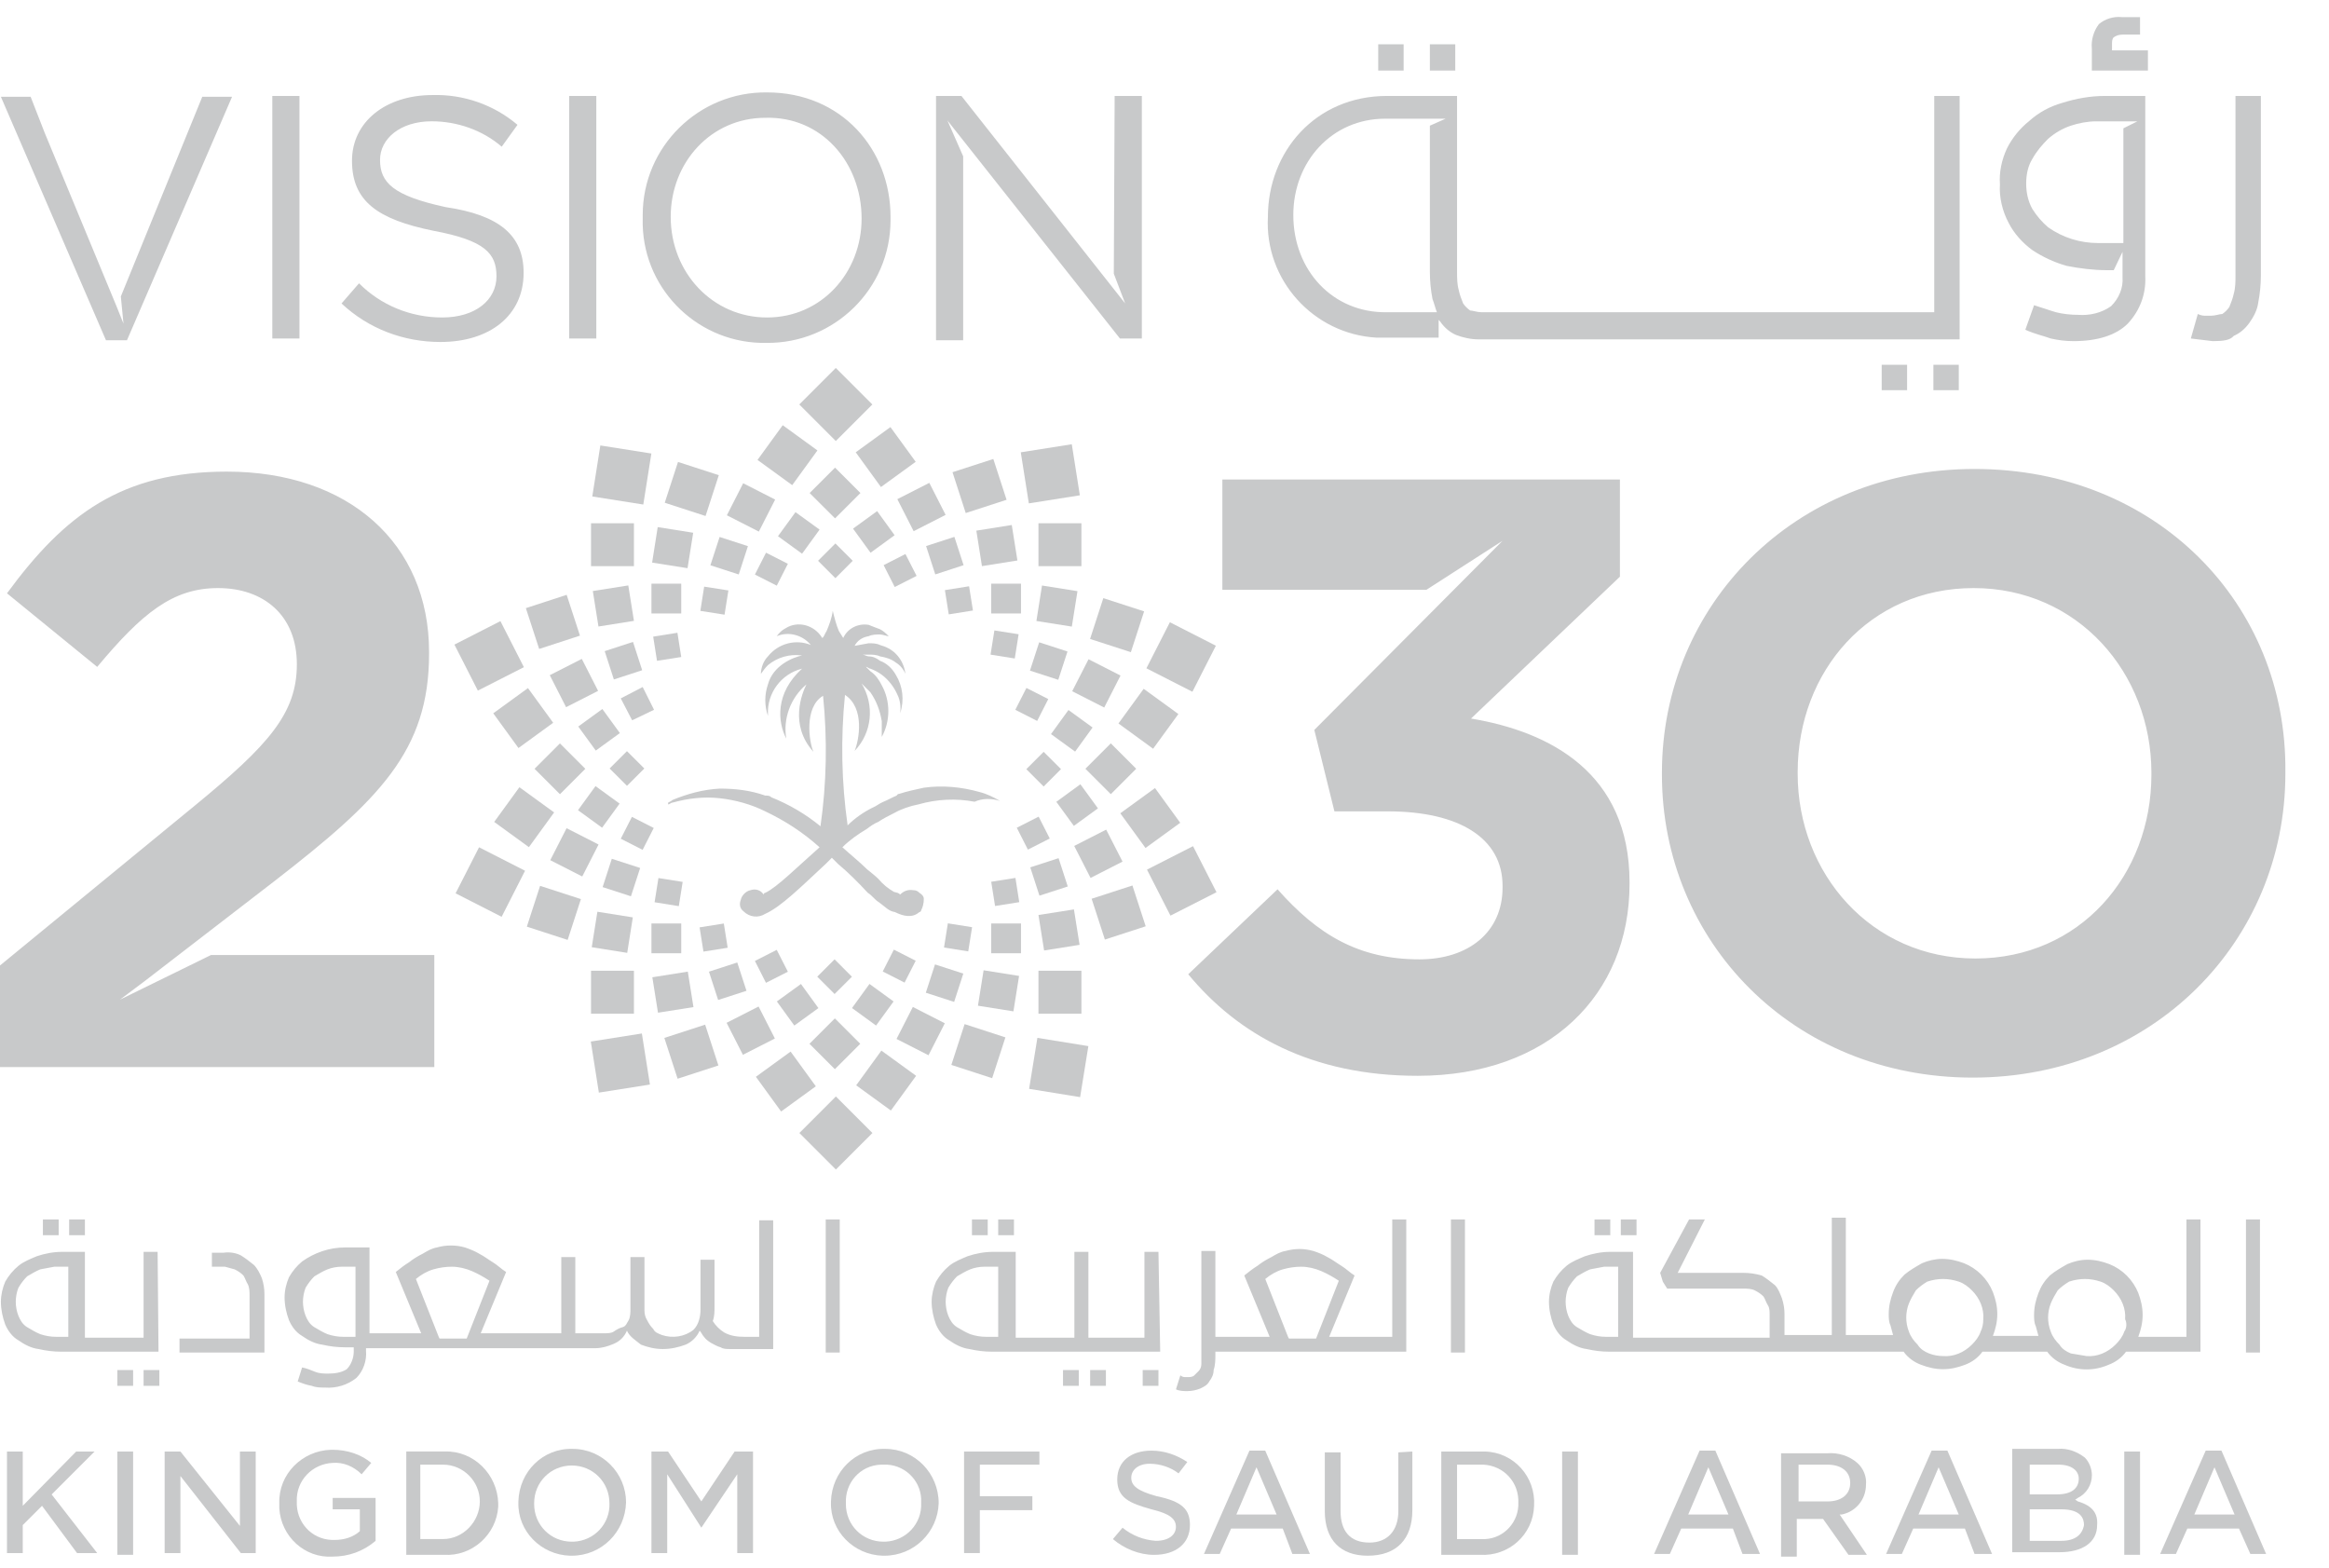 <svg width="52" height="35" viewBox="0 0 52 35" fill="none" xmlns="http://www.w3.org/2000/svg">
<path d="M6.686 7.557H6.08V2.142H6.686V7.557ZM11.691 6.091C11.691 7.049 10.929 7.635 9.834 7.635C9.013 7.635 8.231 7.342 7.625 6.775L8.016 6.325C8.504 6.814 9.169 7.088 9.873 7.088C10.616 7.088 11.085 6.697 11.085 6.169C11.085 5.661 10.831 5.367 9.677 5.152C8.426 4.898 7.859 4.488 7.859 3.588C7.859 2.728 8.602 2.122 9.658 2.122C10.342 2.102 11.026 2.337 11.554 2.787L11.202 3.275C10.772 2.904 10.205 2.708 9.638 2.708C8.934 2.708 8.485 3.1 8.485 3.569C8.485 4.077 8.778 4.37 9.951 4.624C11.144 4.8 11.691 5.25 11.691 6.091ZM17.126 2.063C15.601 2.044 14.35 3.275 14.35 4.8V4.879C14.311 6.384 15.503 7.616 16.989 7.655H17.107C18.631 7.674 19.883 6.443 19.883 4.918V4.84C19.883 3.334 18.788 2.063 17.126 2.063ZM19.237 4.879C19.237 6.091 18.338 7.088 17.126 7.088C15.914 7.088 14.975 6.091 14.975 4.84C14.975 3.627 15.875 2.63 17.087 2.63C18.338 2.591 19.237 3.627 19.237 4.879ZM12.708 2.142H13.314V7.557H12.708V2.142ZM2.366 7.596L0.02 2.161H0.684L0.997 2.963L2.6 6.834L2.757 7.225L2.698 6.619L4.516 2.161H5.181L2.835 7.596H2.366ZM24.887 2.142H25.494V7.557H25.005L21.153 2.689L21.505 3.49V7.596H20.899V2.142H21.466L25.122 6.775L24.868 6.11L24.887 2.142Z" fill="#C8C9CA"/>
<path d="M42.013 8.144H42.58V8.711H42.013V8.144ZM43.167 8.144H43.734V8.711H43.167V8.144ZM31.339 1.575H30.772V0.988H31.339V1.575ZM45.376 5.583C45.611 5.739 45.865 5.856 46.139 5.935C46.432 5.993 46.745 6.032 47.038 6.032H47.194L47.39 5.622V6.189C47.409 6.423 47.312 6.658 47.136 6.834C46.92 6.99 46.647 7.049 46.393 7.029C46.236 7.029 46.06 7.01 45.904 6.971C45.767 6.932 45.611 6.873 45.415 6.814L45.22 7.362C45.435 7.459 45.63 7.499 45.787 7.557C45.962 7.596 46.119 7.616 46.295 7.616C46.842 7.616 47.253 7.479 47.507 7.225C47.781 6.932 47.917 6.56 47.898 6.169V2.142H46.999C46.666 2.142 46.353 2.2 46.041 2.298C45.767 2.376 45.513 2.513 45.298 2.709C45.102 2.865 44.926 3.08 44.809 3.315C44.692 3.569 44.633 3.843 44.653 4.116C44.633 4.41 44.711 4.722 44.848 4.977C44.965 5.211 45.161 5.426 45.376 5.583ZM45.376 3.549C45.474 3.373 45.591 3.237 45.728 3.1C45.884 2.963 46.06 2.865 46.236 2.806C46.412 2.748 46.608 2.709 46.803 2.709H47.722L47.409 2.865V5.426H46.842C46.451 5.426 46.06 5.309 45.728 5.074C45.591 4.957 45.474 4.82 45.376 4.664C45.278 4.488 45.239 4.292 45.239 4.097C45.239 3.901 45.278 3.706 45.376 3.549ZM32.492 1.575H31.925V0.988H32.492V1.575ZM49.403 7.616C49.247 7.596 49.071 7.577 48.915 7.557L49.071 7.01C49.11 7.029 49.169 7.049 49.227 7.049H49.364C49.462 7.049 49.56 7.01 49.618 7.01C49.677 6.971 49.736 6.912 49.775 6.853C49.814 6.756 49.853 6.658 49.873 6.56C49.912 6.423 49.912 6.286 49.912 6.15V2.142H50.479V6.15C50.479 6.345 50.459 6.56 50.42 6.756C50.401 6.912 50.322 7.068 50.224 7.205C50.127 7.342 50.009 7.44 49.873 7.499C49.794 7.596 49.638 7.616 49.403 7.616ZM47.957 1.575H46.705V1.086C46.686 0.891 46.745 0.695 46.862 0.539C46.999 0.421 47.194 0.363 47.37 0.382H47.781V0.773H47.39C47.312 0.773 47.253 0.793 47.194 0.832C47.155 0.871 47.155 0.93 47.155 0.988V1.125H47.957V1.575ZM30.928 7.538H32.121V7.127C32.121 7.166 32.16 7.166 32.16 7.186C32.258 7.323 32.375 7.42 32.512 7.479C32.668 7.538 32.844 7.577 33.02 7.577H43.753V2.142H43.186V6.971H33.079C32.981 6.971 32.883 6.932 32.825 6.932C32.766 6.892 32.708 6.834 32.668 6.775C32.629 6.677 32.59 6.58 32.571 6.482C32.532 6.345 32.532 6.208 32.532 6.071V2.142H30.968C29.364 2.142 28.309 3.393 28.309 4.84C28.23 6.247 29.325 7.459 30.733 7.538C30.792 7.538 30.87 7.538 30.928 7.538ZM28.876 4.801C28.876 3.608 29.736 2.65 30.928 2.65H32.277L31.925 2.806V6.071C31.925 6.267 31.945 6.482 31.984 6.677C32.023 6.775 32.043 6.873 32.082 6.971H30.968C29.755 6.99 28.876 6.032 28.876 4.801Z" fill="#C8C9CA"/>
<path d="M2.17 34.673H1.72L0.938 33.618L0.508 34.048V34.673H0.156V32.406H0.508V33.618L1.701 32.406H2.111L1.153 33.364L2.17 34.673Z" fill="#C8C9CA"/>
<path d="M2.972 32.406H2.62V34.712H2.972V32.406Z" fill="#C8C9CA"/>
<path d="M5.709 32.406V34.673H5.377L4.028 32.953V34.673H3.676V32.406H4.028L5.357 34.067V32.406H5.709Z" fill="#C8C9CA"/>
<path d="M8.386 33.442V34.4C8.113 34.634 7.78 34.752 7.428 34.752C6.803 34.791 6.275 34.302 6.236 33.676V33.559C6.216 32.914 6.744 32.386 7.389 32.367H7.428C7.741 32.367 8.054 32.464 8.289 32.66L8.074 32.914C7.898 32.738 7.663 32.64 7.428 32.66C6.979 32.679 6.607 33.051 6.627 33.52C6.607 33.97 6.94 34.361 7.409 34.38H7.468C7.683 34.38 7.878 34.322 8.034 34.185V33.696H7.428V33.442H8.386Z" fill="#C8C9CA"/>
<path d="M9.892 32.405H9.071V34.712H9.912C10.537 34.752 11.085 34.263 11.124 33.637V33.559C11.104 32.914 10.577 32.386 9.931 32.405C9.918 32.405 9.905 32.405 9.892 32.405ZM9.892 34.36H9.384V32.699H9.892C10.342 32.699 10.713 33.07 10.713 33.52C10.713 33.969 10.342 34.36 9.892 34.36Z" fill="#C8C9CA"/>
<path d="M12.786 32.347C12.121 32.328 11.593 32.855 11.574 33.52V33.54C11.554 34.185 12.082 34.713 12.727 34.732H12.766C13.431 34.732 13.959 34.204 13.978 33.54C13.978 32.894 13.451 32.347 12.786 32.347ZM13.607 33.559C13.627 34.009 13.275 34.4 12.805 34.419H12.766C12.297 34.419 11.926 34.048 11.926 33.579V33.559C11.926 33.09 12.297 32.718 12.766 32.718C13.236 32.718 13.607 33.09 13.607 33.559Z" fill="#C8C9CA"/>
<path d="M16.813 32.406V34.673H16.461V32.914L15.659 34.106L14.897 32.914V34.673H14.545V32.406H14.916L15.659 33.52L16.402 32.406H16.813Z" fill="#C8C9CA"/>
<path d="M19.765 32.347C19.101 32.328 18.573 32.855 18.553 33.52V33.54C18.534 34.185 19.062 34.713 19.707 34.732H19.746C20.411 34.732 20.938 34.204 20.958 33.559C20.958 32.894 20.43 32.347 19.765 32.347ZM20.567 33.559C20.587 34.009 20.235 34.4 19.765 34.419H19.726C19.257 34.419 18.886 34.048 18.886 33.579V33.559C18.866 33.109 19.198 32.718 19.668 32.699H19.726C20.176 32.679 20.547 33.031 20.567 33.461V33.559Z" fill="#C8C9CA"/>
<path d="M21.877 32.699V33.403H23.05V33.715H21.877V34.673H21.525V32.406H23.207V32.699H21.877Z" fill="#C8C9CA"/>
<path d="M26.568 34.048C26.568 34.458 26.255 34.713 25.767 34.713C25.434 34.713 25.102 34.576 24.848 34.361L25.063 34.107C25.278 34.282 25.532 34.38 25.806 34.4C26.099 34.4 26.255 34.263 26.255 34.087C26.255 33.911 26.119 33.794 25.708 33.696C25.219 33.559 24.945 33.442 24.945 33.031C24.945 32.621 25.258 32.386 25.708 32.386C26.001 32.386 26.275 32.484 26.509 32.64L26.314 32.894C26.138 32.758 25.903 32.679 25.669 32.679C25.415 32.679 25.258 32.816 25.258 32.992C25.258 33.168 25.395 33.285 25.825 33.403C26.392 33.52 26.568 33.696 26.568 34.048Z" fill="#C8C9CA"/>
<path d="M28.249 32.386H27.897L26.881 34.693H27.233L27.487 34.126H28.64L28.855 34.693H29.247L28.249 32.386ZM27.604 33.813L28.054 32.758L28.503 33.813H27.604Z" fill="#C8C9CA"/>
<path d="M31.534 32.406V33.715C31.534 34.361 31.182 34.732 30.537 34.732C29.931 34.732 29.579 34.38 29.579 33.735V32.425H29.931V33.735C29.931 34.185 30.146 34.439 30.576 34.439C30.967 34.439 31.221 34.185 31.221 33.735V32.425L31.534 32.406Z" fill="#C8C9CA"/>
<path d="M33.04 32.406H32.18V34.712H33.04C33.685 34.752 34.232 34.263 34.252 33.618C34.291 32.973 33.802 32.425 33.157 32.406H33.04ZM33.04 34.361H32.532V32.699H33.04C33.49 32.679 33.88 33.012 33.9 33.481V33.54C33.92 33.97 33.587 34.341 33.157 34.361H33.04Z" fill="#C8C9CA"/>
<path d="M35.23 32.406H34.878V34.712H35.23V32.406Z" fill="#C8C9CA"/>
<path d="M38.299 32.386H37.947L36.931 34.693H37.283L37.537 34.126H38.69L38.905 34.693H39.296L38.299 32.386ZM37.693 33.813L38.143 32.758L38.592 33.813H37.693Z" fill="#C8C9CA"/>
<path d="M41.075 33.813H41.115C41.427 33.755 41.662 33.481 41.662 33.148C41.682 32.972 41.603 32.777 41.467 32.66C41.291 32.503 41.036 32.425 40.802 32.445H39.766V34.752H40.117V33.911H40.704L41.271 34.712H41.682L41.075 33.813ZM40.157 33.559V32.699H40.802C41.115 32.699 41.31 32.855 41.31 33.109C41.31 33.364 41.115 33.52 40.802 33.52H40.157V33.559Z" fill="#C8C9CA"/>
<path d="M43.48 32.386H43.128L42.111 34.693H42.463L42.717 34.126H43.871L44.086 34.693H44.477L43.48 32.386ZM42.835 33.813L43.284 32.758L43.734 33.813H42.835Z" fill="#C8C9CA"/>
<path d="M46.393 33.52L46.334 33.481L46.393 33.441C46.589 33.344 46.706 33.148 46.706 32.933C46.706 32.796 46.647 32.64 46.549 32.542C46.373 32.405 46.158 32.327 45.943 32.347H44.927V34.654H45.983C46.491 34.654 46.823 34.438 46.823 34.048C46.843 33.793 46.725 33.617 46.393 33.52ZM45.318 32.699H45.963C46.256 32.699 46.413 32.836 46.413 33.011C46.413 33.226 46.256 33.363 45.924 33.363H45.318V32.699ZM46.022 34.4H45.318V33.696H46.022C46.471 33.696 46.53 33.911 46.53 34.048C46.491 34.263 46.334 34.4 46.022 34.4Z" fill="#C8C9CA"/>
<path d="M47.781 32.406H47.429V34.712H47.781V32.406Z" fill="#C8C9CA"/>
<path d="M49.599 32.386H49.247L48.23 34.693H48.582L48.837 34.126H49.99L50.244 34.693H50.596L49.599 32.386ZM48.993 33.813L49.443 32.758L49.892 33.813H48.993Z" fill="#C8C9CA"/>
<path d="M36.539 27.225H36.188V27.577H36.539V27.225ZM32.395 30.196H32.708V27.225H32.395V30.196ZM3.519 27.948H3.206V29.864H1.896V27.948H1.388C1.193 27.948 0.997 27.987 0.821 28.046C0.684 28.105 0.528 28.163 0.411 28.261C0.293 28.359 0.195 28.476 0.117 28.613C0.059 28.75 0.02 28.906 0.02 29.062C0.02 29.238 0.059 29.414 0.117 29.571C0.176 29.708 0.274 29.845 0.411 29.923C0.547 30.02 0.704 30.099 0.86 30.118C1.036 30.157 1.193 30.177 1.368 30.177H3.539L3.519 27.948ZM1.564 29.845H1.251C1.134 29.845 1.017 29.825 0.899 29.786C0.802 29.747 0.704 29.688 0.606 29.63C0.508 29.571 0.45 29.473 0.411 29.375C0.371 29.278 0.352 29.16 0.352 29.062C0.352 28.965 0.371 28.848 0.411 28.75C0.469 28.652 0.528 28.574 0.606 28.495C0.704 28.437 0.802 28.378 0.899 28.339C0.997 28.32 1.114 28.3 1.212 28.28H1.525V29.884H1.564V29.845ZM2.62 30.939H2.972V30.587H2.62V30.939ZM1.896 27.225H1.544V27.577H1.896V27.225ZM22.053 27.225H21.701V27.577H22.053V27.225ZM3.206 30.939H3.558V30.587H3.206V30.939ZM22.639 27.225H22.287V27.577H22.639V27.225ZM35.953 27.225H35.601V27.577H35.953V27.225ZM1.31 27.225H0.958V27.577H1.31V27.225ZM23.734 30.939H24.086V30.587H23.734V30.939ZM25.865 27.948H25.552V29.864H24.301V27.948H23.988V29.864H22.678V27.948H22.17C21.974 27.948 21.779 27.987 21.603 28.046C21.466 28.105 21.31 28.163 21.192 28.261C21.075 28.359 20.977 28.476 20.899 28.613C20.841 28.75 20.801 28.906 20.801 29.062C20.801 29.238 20.841 29.414 20.899 29.571C20.958 29.708 21.056 29.845 21.192 29.923C21.329 30.02 21.486 30.099 21.642 30.118C21.818 30.157 21.974 30.177 22.15 30.177H25.904L25.865 27.948ZM22.326 29.845H22.014C21.896 29.845 21.779 29.825 21.662 29.786C21.564 29.747 21.466 29.688 21.368 29.63C21.271 29.571 21.212 29.473 21.173 29.375C21.134 29.278 21.114 29.16 21.114 29.062C21.114 28.965 21.134 28.848 21.173 28.75C21.232 28.652 21.29 28.574 21.368 28.495C21.466 28.437 21.564 28.378 21.662 28.339C21.759 28.3 21.877 28.28 21.974 28.28H22.287V29.884H22.326V29.845ZM24.34 30.939H24.692V30.587H24.34V30.939ZM5.67 28.241C5.572 28.163 5.474 28.085 5.376 28.026C5.259 27.968 5.122 27.948 4.985 27.968H4.731V28.28H5.024C5.103 28.3 5.161 28.32 5.239 28.339C5.318 28.378 5.376 28.417 5.435 28.476C5.474 28.535 5.494 28.613 5.533 28.672C5.572 28.75 5.572 28.848 5.572 28.926V29.884H4.008V30.196H5.904V28.887C5.904 28.769 5.885 28.652 5.846 28.535C5.806 28.437 5.748 28.32 5.67 28.241ZM31.085 29.845H29.677L30.244 28.476C30.146 28.417 30.049 28.32 29.951 28.261C29.853 28.202 29.755 28.124 29.638 28.065C29.54 28.007 29.443 27.968 29.325 27.929C29.11 27.87 28.915 27.87 28.7 27.929C28.582 27.948 28.485 28.007 28.387 28.065C28.27 28.124 28.172 28.183 28.074 28.261C27.976 28.32 27.879 28.398 27.781 28.476L28.348 29.845H27.136V27.929H26.823V30.451C26.823 30.509 26.803 30.568 26.764 30.607L26.666 30.705C26.627 30.744 26.569 30.744 26.51 30.744H26.451C26.412 30.744 26.373 30.724 26.354 30.705L26.256 31.017C26.334 31.057 26.432 31.057 26.51 31.057C26.608 31.057 26.706 31.037 26.803 30.998C26.882 30.959 26.96 30.92 26.999 30.842C27.058 30.763 27.097 30.685 27.097 30.587C27.136 30.47 27.136 30.353 27.136 30.235V30.177H31.398V27.225H31.085V29.845ZM28.758 29.845L28.25 28.554C28.367 28.456 28.504 28.378 28.641 28.339C28.778 28.3 28.915 28.28 29.052 28.28C29.208 28.28 29.364 28.32 29.501 28.378C29.638 28.437 29.775 28.515 29.892 28.593L29.384 29.884H28.778L28.758 29.845ZM25.513 30.939H25.865V30.587H25.513V30.939ZM50.146 30.196H50.459V27.225H50.146V30.196ZM48.856 29.845H47.742C47.8 29.688 47.839 29.532 47.839 29.356C47.839 29.18 47.8 29.023 47.742 28.867C47.624 28.574 47.39 28.339 47.096 28.222C46.94 28.163 46.784 28.124 46.608 28.124C46.451 28.124 46.295 28.163 46.158 28.222C46.021 28.3 45.884 28.378 45.767 28.476C45.65 28.593 45.572 28.711 45.513 28.867C45.454 29.023 45.415 29.18 45.415 29.356C45.415 29.434 45.415 29.532 45.454 29.61C45.474 29.688 45.493 29.747 45.513 29.825H44.496C44.555 29.669 44.594 29.512 44.594 29.336C44.594 29.16 44.555 29.004 44.496 28.848C44.379 28.554 44.144 28.32 43.851 28.202C43.695 28.144 43.538 28.105 43.362 28.105C43.206 28.105 43.05 28.144 42.913 28.202C42.776 28.28 42.639 28.359 42.522 28.456C42.404 28.574 42.326 28.691 42.267 28.848C42.209 29.004 42.17 29.16 42.17 29.336C42.17 29.414 42.17 29.512 42.209 29.59C42.228 29.669 42.248 29.727 42.267 29.805H41.212V27.186H40.899V29.805H39.843V29.336C39.843 29.219 39.824 29.102 39.785 28.984C39.746 28.887 39.706 28.769 39.628 28.691C39.531 28.613 39.433 28.535 39.335 28.476C39.198 28.437 39.061 28.417 38.925 28.417H37.458L38.064 27.225H37.712L37.067 28.417C37.087 28.476 37.106 28.554 37.126 28.613C37.165 28.672 37.184 28.711 37.224 28.769H38.925C39.003 28.769 39.1 28.769 39.179 28.808C39.257 28.848 39.316 28.887 39.374 28.945C39.413 29.004 39.433 29.082 39.472 29.141C39.511 29.199 39.511 29.278 39.511 29.356V29.864H36.461V27.948H35.953C35.757 27.948 35.562 27.987 35.386 28.046C35.249 28.105 35.093 28.163 34.975 28.261C34.858 28.359 34.76 28.476 34.682 28.613C34.623 28.75 34.584 28.906 34.584 29.062C34.584 29.238 34.623 29.414 34.682 29.571C34.741 29.708 34.839 29.845 34.975 29.923C35.112 30.02 35.269 30.099 35.425 30.118C35.601 30.157 35.757 30.177 35.933 30.177H42.502C42.6 30.314 42.737 30.412 42.893 30.47C43.05 30.529 43.206 30.568 43.382 30.568C43.558 30.568 43.714 30.529 43.871 30.47C44.027 30.412 44.164 30.314 44.262 30.177H45.708C45.806 30.314 45.943 30.412 46.099 30.47C46.412 30.607 46.764 30.607 47.077 30.47C47.233 30.412 47.37 30.314 47.468 30.177H49.13V27.225H48.817V29.845H48.856ZM36.188 29.845H35.855C35.738 29.845 35.62 29.825 35.503 29.786C35.406 29.747 35.308 29.688 35.21 29.63C35.112 29.571 35.054 29.473 35.014 29.375C34.975 29.278 34.956 29.16 34.956 29.062C34.956 28.965 34.975 28.848 35.014 28.75C35.073 28.652 35.132 28.574 35.21 28.495C35.308 28.437 35.406 28.378 35.503 28.339C35.601 28.32 35.718 28.3 35.816 28.28H36.129V29.884H36.188V29.845ZM44.223 29.727C44.184 29.845 44.105 29.942 44.027 30.02C43.851 30.196 43.617 30.294 43.382 30.275C43.284 30.275 43.167 30.255 43.069 30.216C42.971 30.177 42.874 30.118 42.815 30.02C42.737 29.942 42.659 29.845 42.62 29.727C42.58 29.63 42.561 29.512 42.561 29.414C42.561 29.317 42.58 29.199 42.62 29.102C42.659 29.004 42.717 28.906 42.776 28.808C42.854 28.73 42.932 28.672 43.03 28.613C43.147 28.574 43.265 28.554 43.382 28.554C43.499 28.554 43.617 28.574 43.734 28.613C43.851 28.652 43.949 28.73 44.027 28.808C44.203 28.984 44.301 29.219 44.281 29.453C44.281 29.551 44.262 29.649 44.223 29.727ZM47.429 29.727C47.39 29.845 47.312 29.942 47.233 30.02C47.057 30.196 46.823 30.294 46.588 30.275C46.471 30.255 46.353 30.235 46.236 30.216C46.139 30.177 46.041 30.118 45.982 30.02C45.904 29.942 45.826 29.845 45.787 29.727C45.748 29.63 45.728 29.512 45.728 29.414C45.728 29.317 45.748 29.199 45.787 29.102C45.826 29.004 45.884 28.906 45.943 28.808C46.021 28.73 46.099 28.672 46.197 28.613C46.315 28.574 46.432 28.554 46.549 28.554C46.666 28.554 46.784 28.574 46.901 28.613C47.018 28.652 47.116 28.73 47.194 28.808C47.37 28.984 47.468 29.219 47.448 29.453C47.487 29.532 47.487 29.649 47.429 29.727ZM17.165 29.845H16.618C16.461 29.845 16.305 29.825 16.168 29.747C16.07 29.688 15.973 29.59 15.914 29.493C15.953 29.395 15.953 29.278 15.953 29.18V28.124H15.64V29.238C15.64 29.395 15.601 29.571 15.484 29.688C15.288 29.845 15.015 29.884 14.78 29.805C14.682 29.766 14.623 29.747 14.585 29.669C14.526 29.61 14.487 29.551 14.448 29.473C14.409 29.414 14.389 29.336 14.389 29.258V28.065H14.076V29.219C14.076 29.297 14.076 29.395 14.037 29.473C13.998 29.532 13.978 29.61 13.9 29.63C13.822 29.649 13.763 29.688 13.705 29.727C13.646 29.766 13.568 29.766 13.49 29.766H12.845V28.065H12.532V29.766H10.733L11.3 28.398C11.202 28.339 11.104 28.241 11.007 28.183C10.909 28.124 10.811 28.046 10.694 27.987C10.596 27.929 10.498 27.89 10.381 27.85C10.186 27.792 9.951 27.792 9.756 27.85C9.638 27.87 9.54 27.929 9.443 27.987C9.325 28.046 9.228 28.105 9.13 28.183C9.032 28.241 8.934 28.32 8.837 28.398L9.404 29.766H8.25V27.85H7.703C7.351 27.85 7.019 27.968 6.745 28.163C6.628 28.261 6.53 28.378 6.452 28.515C6.393 28.652 6.354 28.808 6.354 28.965C6.354 29.141 6.393 29.317 6.452 29.473C6.51 29.61 6.608 29.747 6.745 29.825C6.882 29.923 7.038 30.001 7.194 30.02C7.37 30.06 7.527 30.079 7.703 30.079H7.898V30.177C7.898 30.314 7.84 30.47 7.742 30.568C7.625 30.646 7.468 30.666 7.331 30.666C7.234 30.666 7.136 30.666 7.038 30.627C6.94 30.587 6.843 30.548 6.745 30.529L6.647 30.842C6.745 30.881 6.843 30.92 6.96 30.939C7.058 30.978 7.155 30.978 7.253 30.978C7.507 30.998 7.761 30.92 7.957 30.763C8.113 30.607 8.192 30.372 8.172 30.157V30.099H13.294C13.431 30.099 13.568 30.06 13.705 30.001C13.841 29.942 13.939 29.845 13.998 29.708C14.057 29.845 14.193 29.923 14.311 30.02C14.467 30.079 14.623 30.118 14.8 30.118C14.975 30.118 15.151 30.079 15.308 30.02C15.445 29.962 15.562 29.845 15.621 29.708C15.66 29.747 15.679 29.805 15.718 29.845C15.757 29.903 15.816 29.942 15.875 29.981C15.953 30.02 16.012 30.06 16.09 30.079C16.148 30.118 16.227 30.118 16.305 30.118H17.263V27.244H16.95V29.864L17.165 29.845ZM7.976 29.845H7.664C7.546 29.845 7.429 29.825 7.312 29.786C7.214 29.747 7.116 29.688 7.019 29.63C6.921 29.571 6.862 29.473 6.823 29.375C6.784 29.278 6.764 29.16 6.764 29.062C6.764 28.965 6.784 28.848 6.823 28.75C6.882 28.652 6.94 28.574 7.019 28.495C7.116 28.437 7.214 28.378 7.312 28.339C7.41 28.3 7.527 28.28 7.625 28.28H7.937V29.884H7.976V29.845ZM9.795 29.845L9.286 28.554C9.404 28.456 9.54 28.378 9.677 28.339C9.814 28.3 9.951 28.28 10.088 28.28C10.244 28.28 10.401 28.32 10.537 28.378C10.674 28.437 10.811 28.515 10.929 28.593L10.42 29.884H9.814L9.795 29.845ZM18.436 30.196H18.749V27.225H18.436V30.196Z" fill="#C8C9CA"/>
<path d="M44.086 10.47C40.058 10.47 37.106 13.52 37.106 17.254V17.293C37.106 21.008 40.019 24.058 44.047 24.058C48.074 24.058 51.026 21.008 51.026 17.274V17.235C51.065 13.481 48.152 10.47 44.086 10.47ZM48.035 17.293C48.035 19.541 46.432 21.399 44.105 21.399C41.779 21.399 40.137 19.502 40.137 17.274V17.235C40.137 14.986 41.74 13.129 44.066 13.129C46.393 13.129 48.035 15.025 48.035 17.254V17.293ZM4.712 21.321H9.697V23.823H0V21.555L4.36 17.977C6.002 16.628 6.628 15.925 6.628 14.83C6.628 13.735 5.885 13.129 4.868 13.129C3.851 13.129 3.167 13.696 2.17 14.889L0.156 13.246C1.447 11.487 2.717 10.529 5.064 10.529C7.781 10.529 9.58 12.132 9.58 14.556V14.595C9.58 16.765 8.465 17.86 6.119 19.678L3.226 21.907L2.678 22.318L4.712 21.321ZM36.383 19.698V19.737C36.383 22.2 34.584 24.018 31.652 24.018C29.286 24.018 27.644 23.1 26.53 21.751L28.524 19.854C29.423 20.871 30.342 21.418 31.691 21.418C32.786 21.418 33.548 20.812 33.548 19.815V19.776C33.548 18.72 32.59 18.114 30.987 18.114H29.794L29.345 16.296L33.548 12.073L31.847 13.168H27.292V10.705H36.168V12.875L32.844 16.042C34.604 16.335 36.383 17.254 36.383 19.698Z" fill="#C8C9CA"/>
<path d="M22.326 17.88C22.19 17.801 22.033 17.723 21.877 17.684C21.466 17.567 21.036 17.528 20.626 17.586C20.45 17.625 20.254 17.665 20.078 17.723C20.052 17.723 20.033 17.736 20.02 17.762C19.922 17.801 19.824 17.86 19.726 17.899C19.629 17.938 19.57 17.997 19.472 18.036C19.277 18.134 19.081 18.27 18.925 18.427C18.788 17.469 18.768 16.491 18.866 15.514C19.316 15.807 19.179 16.53 19.081 16.765C19.472 16.355 19.531 15.748 19.238 15.26L19.433 15.455C19.57 15.651 19.648 15.866 19.687 16.1V16.452C19.883 16.1 19.883 15.651 19.687 15.299C19.629 15.182 19.55 15.064 19.433 14.986L19.335 14.888C19.375 14.888 19.394 14.928 19.433 14.928C19.531 14.966 19.609 15.006 19.687 15.064C19.844 15.182 19.961 15.338 20.039 15.514C20.098 15.631 20.117 15.788 20.098 15.925C20.195 15.631 20.157 15.318 20 15.064C19.922 14.928 19.805 14.81 19.648 14.752C19.57 14.693 19.492 14.654 19.394 14.654C19.355 14.654 19.296 14.615 19.257 14.615H19.394C19.472 14.615 19.57 14.615 19.648 14.654C19.765 14.673 19.902 14.712 20 14.791C20.098 14.849 20.176 14.947 20.215 15.045C20.195 14.869 20.117 14.712 20 14.595C19.902 14.497 19.785 14.439 19.648 14.4C19.57 14.361 19.472 14.361 19.394 14.361C19.296 14.38 19.179 14.4 19.081 14.419C19.14 14.302 19.257 14.224 19.394 14.204C19.472 14.165 19.57 14.165 19.648 14.165C19.707 14.165 19.805 14.204 19.844 14.204C19.785 14.146 19.726 14.087 19.648 14.048C19.59 14.028 19.492 13.989 19.394 13.95C19.159 13.911 18.925 14.028 18.827 14.243C18.788 14.184 18.768 14.146 18.729 14.087C18.671 13.95 18.631 13.794 18.593 13.637C18.573 13.794 18.514 13.95 18.456 14.087C18.416 14.146 18.397 14.224 18.358 14.243C18.182 13.95 17.811 13.852 17.537 14.028C17.459 14.067 17.4 14.126 17.341 14.204C17.615 14.087 17.928 14.184 18.104 14.4C17.771 14.263 17.38 14.361 17.146 14.654C17.048 14.752 16.989 14.908 16.989 15.045C17.028 14.986 17.087 14.908 17.146 14.849C17.361 14.673 17.634 14.595 17.908 14.634C17.713 14.673 17.263 14.849 17.146 15.279C17.067 15.514 17.067 15.748 17.146 15.983V15.944C17.126 15.475 17.439 15.045 17.908 14.928C17.302 15.475 17.361 16.12 17.556 16.491C17.478 16.042 17.654 15.573 18.006 15.279C17.908 15.475 17.615 16.179 18.162 16.785C18.065 16.57 17.947 15.788 18.377 15.534C18.475 16.511 18.456 17.488 18.319 18.447C17.986 18.173 17.615 17.958 17.224 17.801C17.185 17.762 17.146 17.762 17.087 17.762C16.755 17.645 16.422 17.606 16.07 17.606C15.699 17.625 15.347 17.723 15.015 17.86C14.995 17.88 14.956 17.899 14.917 17.919V17.958C14.956 17.958 14.976 17.919 15.015 17.919C15.367 17.821 15.719 17.782 16.07 17.821C16.422 17.86 16.774 17.958 17.087 18.114C17.537 18.329 17.928 18.583 18.299 18.916C17.791 19.365 17.341 19.815 17.087 19.932C17.067 19.932 17.048 19.952 17.048 19.971C16.989 19.874 16.872 19.834 16.755 19.874C16.657 19.893 16.559 19.991 16.54 20.089C16.501 20.186 16.52 20.284 16.598 20.343C16.735 20.48 16.931 20.499 17.087 20.401C17.439 20.245 17.889 19.795 18.436 19.287L18.573 19.15L18.71 19.287C18.944 19.483 19.159 19.698 19.375 19.932C19.472 19.991 19.531 20.089 19.629 20.147C19.765 20.245 19.844 20.343 19.98 20.362C20.176 20.46 20.372 20.499 20.528 20.362C20.547 20.362 20.567 20.343 20.567 20.323C20.606 20.245 20.626 20.167 20.626 20.069C20.626 20.011 20.587 19.971 20.528 19.932C20.489 19.893 20.45 19.874 20.391 19.874C20.274 19.854 20.176 19.893 20.098 19.971C20.059 19.932 20.039 19.932 19.961 19.913C19.824 19.834 19.707 19.737 19.609 19.619C19.55 19.561 19.453 19.483 19.355 19.404C19.198 19.248 19.003 19.092 18.808 18.916C18.964 18.759 19.159 18.622 19.355 18.505C19.433 18.447 19.511 18.388 19.609 18.349C19.726 18.27 19.844 18.212 19.961 18.153C20.137 18.055 20.313 17.997 20.508 17.958C20.919 17.84 21.349 17.821 21.76 17.899C21.936 17.821 22.131 17.821 22.326 17.88Z" fill="#C8C9CA"/>
<path d="M18.663 24.479L17.848 25.295L18.663 26.11L19.479 25.295L18.663 24.479Z" fill="#C8C9CA"/>
<path d="M12.059 19.777L11.763 20.688L12.674 20.984L12.97 20.073L12.059 19.777Z" fill="#C8C9CA"/>
<path d="M14.685 11.768L14.56 12.56L15.351 12.685L15.477 11.894L14.685 11.768Z" fill="#C8C9CA"/>
<path d="M24.801 16.596L24.234 17.163L24.801 17.73L25.368 17.163L24.801 16.596Z" fill="#C8C9CA"/>
<path d="M24.304 14.718L23.939 15.432L24.654 15.796L25.018 15.082L24.304 14.718Z" fill="#C8C9CA"/>
<path d="M15.357 21.692L14.565 21.818L14.691 22.609L15.483 22.484L15.357 21.692Z" fill="#C8C9CA"/>
<path d="M22.59 11.721L21.799 11.847L21.924 12.639L22.716 12.513L22.59 11.721Z" fill="#C8C9CA"/>
<path d="M16.937 22.471L16.223 22.835L16.587 23.549L17.301 23.185L16.937 22.471Z" fill="#C8C9CA"/>
<path d="M18.644 10.44L18.077 11.007L18.644 11.573L19.211 11.007L18.644 10.44Z" fill="#C8C9CA"/>
<path d="M17.761 11.434L17.37 11.971L17.908 12.362L18.299 11.824L17.761 11.434Z" fill="#C8C9CA"/>
<path d="M19.413 21.967L19.023 22.505L19.56 22.896L19.951 22.358L19.413 21.967Z" fill="#C8C9CA"/>
<path d="M14.133 14.331L13.501 14.537L13.706 15.169L14.338 14.963L14.133 14.331Z" fill="#C8C9CA"/>
<path d="M23.635 19.159L23.003 19.364L23.208 19.996L23.84 19.791L23.635 19.159Z" fill="#C8C9CA"/>
<path d="M13.296 17.55L12.905 18.088L13.443 18.479L13.834 17.941L13.296 17.55Z" fill="#C8C9CA"/>
<path d="M26.637 18.891L25.609 19.415L26.133 20.442L27.161 19.919L26.637 18.891Z" fill="#C8C9CA"/>
<path d="M14.331 23.073L13.191 23.253L13.371 24.393L14.511 24.213L14.331 23.073Z" fill="#C8C9CA"/>
<path d="M23.93 9.918L22.791 10.098L22.971 11.238L24.11 11.058L23.93 9.918Z" fill="#C8C9CA"/>
<path d="M11.597 17.575L11.034 18.35L11.809 18.913L12.372 18.138L11.597 17.575Z" fill="#C8C9CA"/>
<path d="M16.593 10.789L16.229 11.504L16.943 11.868L17.307 11.153L16.593 10.789Z" fill="#C8C9CA"/>
<path d="M12.99 14.71L12.275 15.074L12.639 15.788L13.354 15.424L12.99 14.71Z" fill="#C8C9CA"/>
<path d="M18.64 22.736L18.073 23.303L18.64 23.87L19.207 23.303L18.64 22.736Z" fill="#C8C9CA"/>
<path d="M23.202 14.34L22.996 14.972L23.628 15.177L23.834 14.545L23.202 14.34Z" fill="#C8C9CA"/>
<path d="M15.21 20.617H14.545V21.282H15.21V20.617Z" fill="#C8C9CA"/>
<path d="M11.173 13.867L10.146 14.391L10.669 15.418L11.697 14.895L11.173 13.867Z" fill="#C8C9CA"/>
<path d="M10.696 18.916L10.172 19.944L11.2 20.468L11.723 19.44L10.696 18.916Z" fill="#C8C9CA"/>
<path d="M15.138 10.313L14.842 11.224L15.753 11.52L16.049 10.609L15.138 10.313Z" fill="#C8C9CA"/>
<path d="M21.537 22.864L21.241 23.775L22.152 24.071L22.448 23.16L21.537 22.864Z" fill="#C8C9CA"/>
<path d="M25.284 19.769L24.373 20.065L24.669 20.976L25.58 20.68L25.284 19.769Z" fill="#C8C9CA"/>
<path d="M25.788 17.594L25.013 18.157L25.576 18.932L26.351 18.369L25.788 17.594Z" fill="#C8C9CA"/>
<path d="M24.634 13.354L24.338 14.265L25.249 14.56L25.545 13.649L24.634 13.354Z" fill="#C8C9CA"/>
<path d="M24.145 11.682H23.186V12.64H24.145V11.682Z" fill="#C8C9CA"/>
<path d="M15.744 22.876L14.833 23.172L15.129 24.083L16.04 23.787L15.744 22.876Z" fill="#C8C9CA"/>
<path d="M19.679 23.455L19.116 24.23L19.891 24.793L20.454 24.018L19.679 23.455Z" fill="#C8C9CA"/>
<path d="M12.65 18.49L12.286 19.204L13 19.568L13.364 18.854L12.65 18.49Z" fill="#C8C9CA"/>
<path d="M15.21 13.031H14.545V13.696H15.21V13.031Z" fill="#C8C9CA"/>
<path d="M13.449 15.829L12.911 16.22L13.302 16.757L13.84 16.366L13.449 15.829Z" fill="#C8C9CA"/>
<path d="M21.309 11.986L20.677 12.191L20.882 12.824L21.514 12.618L21.309 11.986Z" fill="#C8C9CA"/>
<path d="M19.584 11.411L19.046 11.802L19.437 12.34L19.974 11.949L19.584 11.411Z" fill="#C8C9CA"/>
<path d="M22.672 19.6L22.131 19.686L22.217 20.227L22.757 20.141L22.672 19.6Z" fill="#C8C9CA"/>
<path d="M23.302 16.785L22.915 17.172L23.302 17.559L23.689 17.171L23.302 16.785Z" fill="#C8C9CA"/>
<path d="M26.12 13.892L25.596 14.92L26.623 15.444L27.147 14.416L26.12 13.892Z" fill="#C8C9CA"/>
<path d="M24.145 21.672H23.186V22.631H24.145V21.672Z" fill="#C8C9CA"/>
<path d="M12.652 13.28L11.741 13.577L12.038 14.488L12.949 14.191L12.652 13.28Z" fill="#C8C9CA"/>
<path d="M22.178 10.247L21.267 10.542L21.562 11.454L22.474 11.158L22.178 10.247Z" fill="#C8C9CA"/>
<path d="M17.476 9.493L16.913 10.268L17.688 10.831L18.251 10.056L17.476 9.493Z" fill="#C8C9CA"/>
<path d="M24.698 18.522L23.984 18.886L24.349 19.6L25.063 19.236L24.698 18.522Z" fill="#C8C9CA"/>
<path d="M12.502 16.597L11.935 17.164L12.502 17.731L13.069 17.164L12.502 16.597Z" fill="#C8C9CA"/>
<path d="M24.122 17.509L23.585 17.901L23.976 18.438L24.514 18.047L24.122 17.509Z" fill="#C8C9CA"/>
<path d="M16.461 21.488L15.829 21.693L16.034 22.325L16.667 22.12L16.461 21.488Z" fill="#C8C9CA"/>
<path d="M18.634 21.418L18.247 21.805L18.634 22.192L19.021 21.806L18.634 21.418Z" fill="#C8C9CA"/>
<path d="M15.722 13.097L15.637 13.638L16.177 13.723L16.263 13.182L15.722 13.097Z" fill="#C8C9CA"/>
<path d="M14.109 18.237L13.86 18.725L14.348 18.973L14.596 18.485L14.109 18.237Z" fill="#C8C9CA"/>
<path d="M14.154 11.682H13.196V12.64H14.154V11.682Z" fill="#C8C9CA"/>
<path d="M19.881 9.535L19.106 10.098L19.669 10.873L20.445 10.31L19.881 9.535Z" fill="#C8C9CA"/>
<path d="M20.381 22.481L20.017 23.195L20.731 23.559L21.095 22.845L20.381 22.481Z" fill="#C8C9CA"/>
<path d="M13.338 20.355L13.212 21.147L14.004 21.273L14.129 20.481L13.338 20.355Z" fill="#C8C9CA"/>
<path d="M23.265 13.072L23.14 13.864L23.931 13.989L24.057 13.198L23.265 13.072Z" fill="#C8C9CA"/>
<path d="M22.796 20.617H22.131V21.282H22.796V20.617Z" fill="#C8C9CA"/>
<path d="M23.856 15.851L23.466 16.389L24.004 16.78L24.394 16.242L23.856 15.851Z" fill="#C8C9CA"/>
<path d="M17.883 21.968L17.345 22.358L17.735 22.896L18.273 22.506L17.883 21.968Z" fill="#C8C9CA"/>
<path d="M17.103 12.339L16.855 12.827L17.343 13.075L17.591 12.587L17.103 12.339Z" fill="#C8C9CA"/>
<path d="M19.957 21.201L19.709 21.689L20.197 21.937L20.445 21.449L19.957 21.201Z" fill="#C8C9CA"/>
<path d="M21.163 20.614L21.077 21.154L21.618 21.24L21.704 20.7L21.163 20.614Z" fill="#C8C9CA"/>
<path d="M14.349 15.338L13.86 15.592L14.114 16.081L14.603 15.846L14.349 15.338Z" fill="#C8C9CA"/>
<path d="M23.19 18.232L22.702 18.48L22.95 18.968L23.438 18.72L23.19 18.232Z" fill="#C8C9CA"/>
<path d="M14.701 19.603L14.615 20.143L15.156 20.23L15.242 19.689L14.701 19.603Z" fill="#C8C9CA"/>
<path d="M21.637 13.089L21.097 13.175L21.183 13.716L21.723 13.63L21.637 13.089Z" fill="#C8C9CA"/>
<path d="M17.342 21.206L16.855 21.454L17.102 21.942L17.591 21.694L17.342 21.206Z" fill="#C8C9CA"/>
<path d="M13.404 9.945L13.224 11.084L14.363 11.264L14.543 10.125L13.404 9.945Z" fill="#C8C9CA"/>
<path d="M23.162 23.171L22.977 24.309L24.116 24.494L24.3 23.355L23.162 23.171Z" fill="#C8C9CA"/>
<path d="M18.661 8.215L17.846 9.03L18.661 9.846L19.477 9.03L18.661 8.215Z" fill="#C8C9CA"/>
<path d="M11.788 15.362L11.013 15.925L11.576 16.7L12.351 16.136L11.788 15.362Z" fill="#C8C9CA"/>
<path d="M25.535 15.378L24.972 16.152L25.746 16.716L26.31 15.941L25.535 15.378Z" fill="#C8C9CA"/>
<path d="M14.154 21.672H13.196V22.631H14.154V21.672Z" fill="#C8C9CA"/>
<path d="M17.652 23.477L16.877 24.04L17.44 24.815L18.215 24.252L17.652 23.477Z" fill="#C8C9CA"/>
<path d="M21.961 21.662L21.835 22.453L22.627 22.579L22.753 21.788L21.961 21.662Z" fill="#C8C9CA"/>
<path d="M14.028 13.07L13.236 13.195L13.362 13.987L14.154 13.861L14.028 13.07Z" fill="#C8C9CA"/>
<path d="M23.978 20.303L23.186 20.428L23.312 21.22L24.104 21.094L23.978 20.303Z" fill="#C8C9CA"/>
<path d="M20.749 10.78L20.035 11.144L20.399 11.859L21.113 11.495L20.749 10.78Z" fill="#C8C9CA"/>
<path d="M16.067 11.988L15.861 12.62L16.494 12.825L16.699 12.193L16.067 11.988Z" fill="#C8C9CA"/>
<path d="M20.876 21.531L20.671 22.163L21.303 22.368L21.508 21.736L20.876 21.531Z" fill="#C8C9CA"/>
<path d="M13.66 19.173L13.455 19.805L14.087 20.01L14.293 19.378L13.66 19.173Z" fill="#C8C9CA"/>
<path d="M22.796 13.031H22.131V13.696H22.796V13.031Z" fill="#C8C9CA"/>
<path d="M18.652 12.133L18.265 12.52L18.652 12.908L19.039 12.52L18.652 12.133Z" fill="#C8C9CA"/>
<path d="M15.125 14.127L14.584 14.213L14.669 14.753L15.21 14.668L15.125 14.127Z" fill="#C8C9CA"/>
<path d="M13.998 16.77L13.611 17.157L13.999 17.544L14.386 17.157L13.998 16.77Z" fill="#C8C9CA"/>
<path d="M22.917 15.359L22.669 15.847L23.157 16.095L23.405 15.607L22.917 15.359Z" fill="#C8C9CA"/>
<path d="M22.202 14.075L22.116 14.615L22.657 14.701L22.743 14.16L22.202 14.075Z" fill="#C8C9CA"/>
<path d="M16.161 20.618L15.62 20.704L15.706 21.245L16.247 21.159L16.161 20.618Z" fill="#C8C9CA"/>
<path d="M20.216 12.369L19.729 12.617L19.977 13.105L20.465 12.857L20.216 12.369Z" fill="#C8C9CA"/>
</svg>
